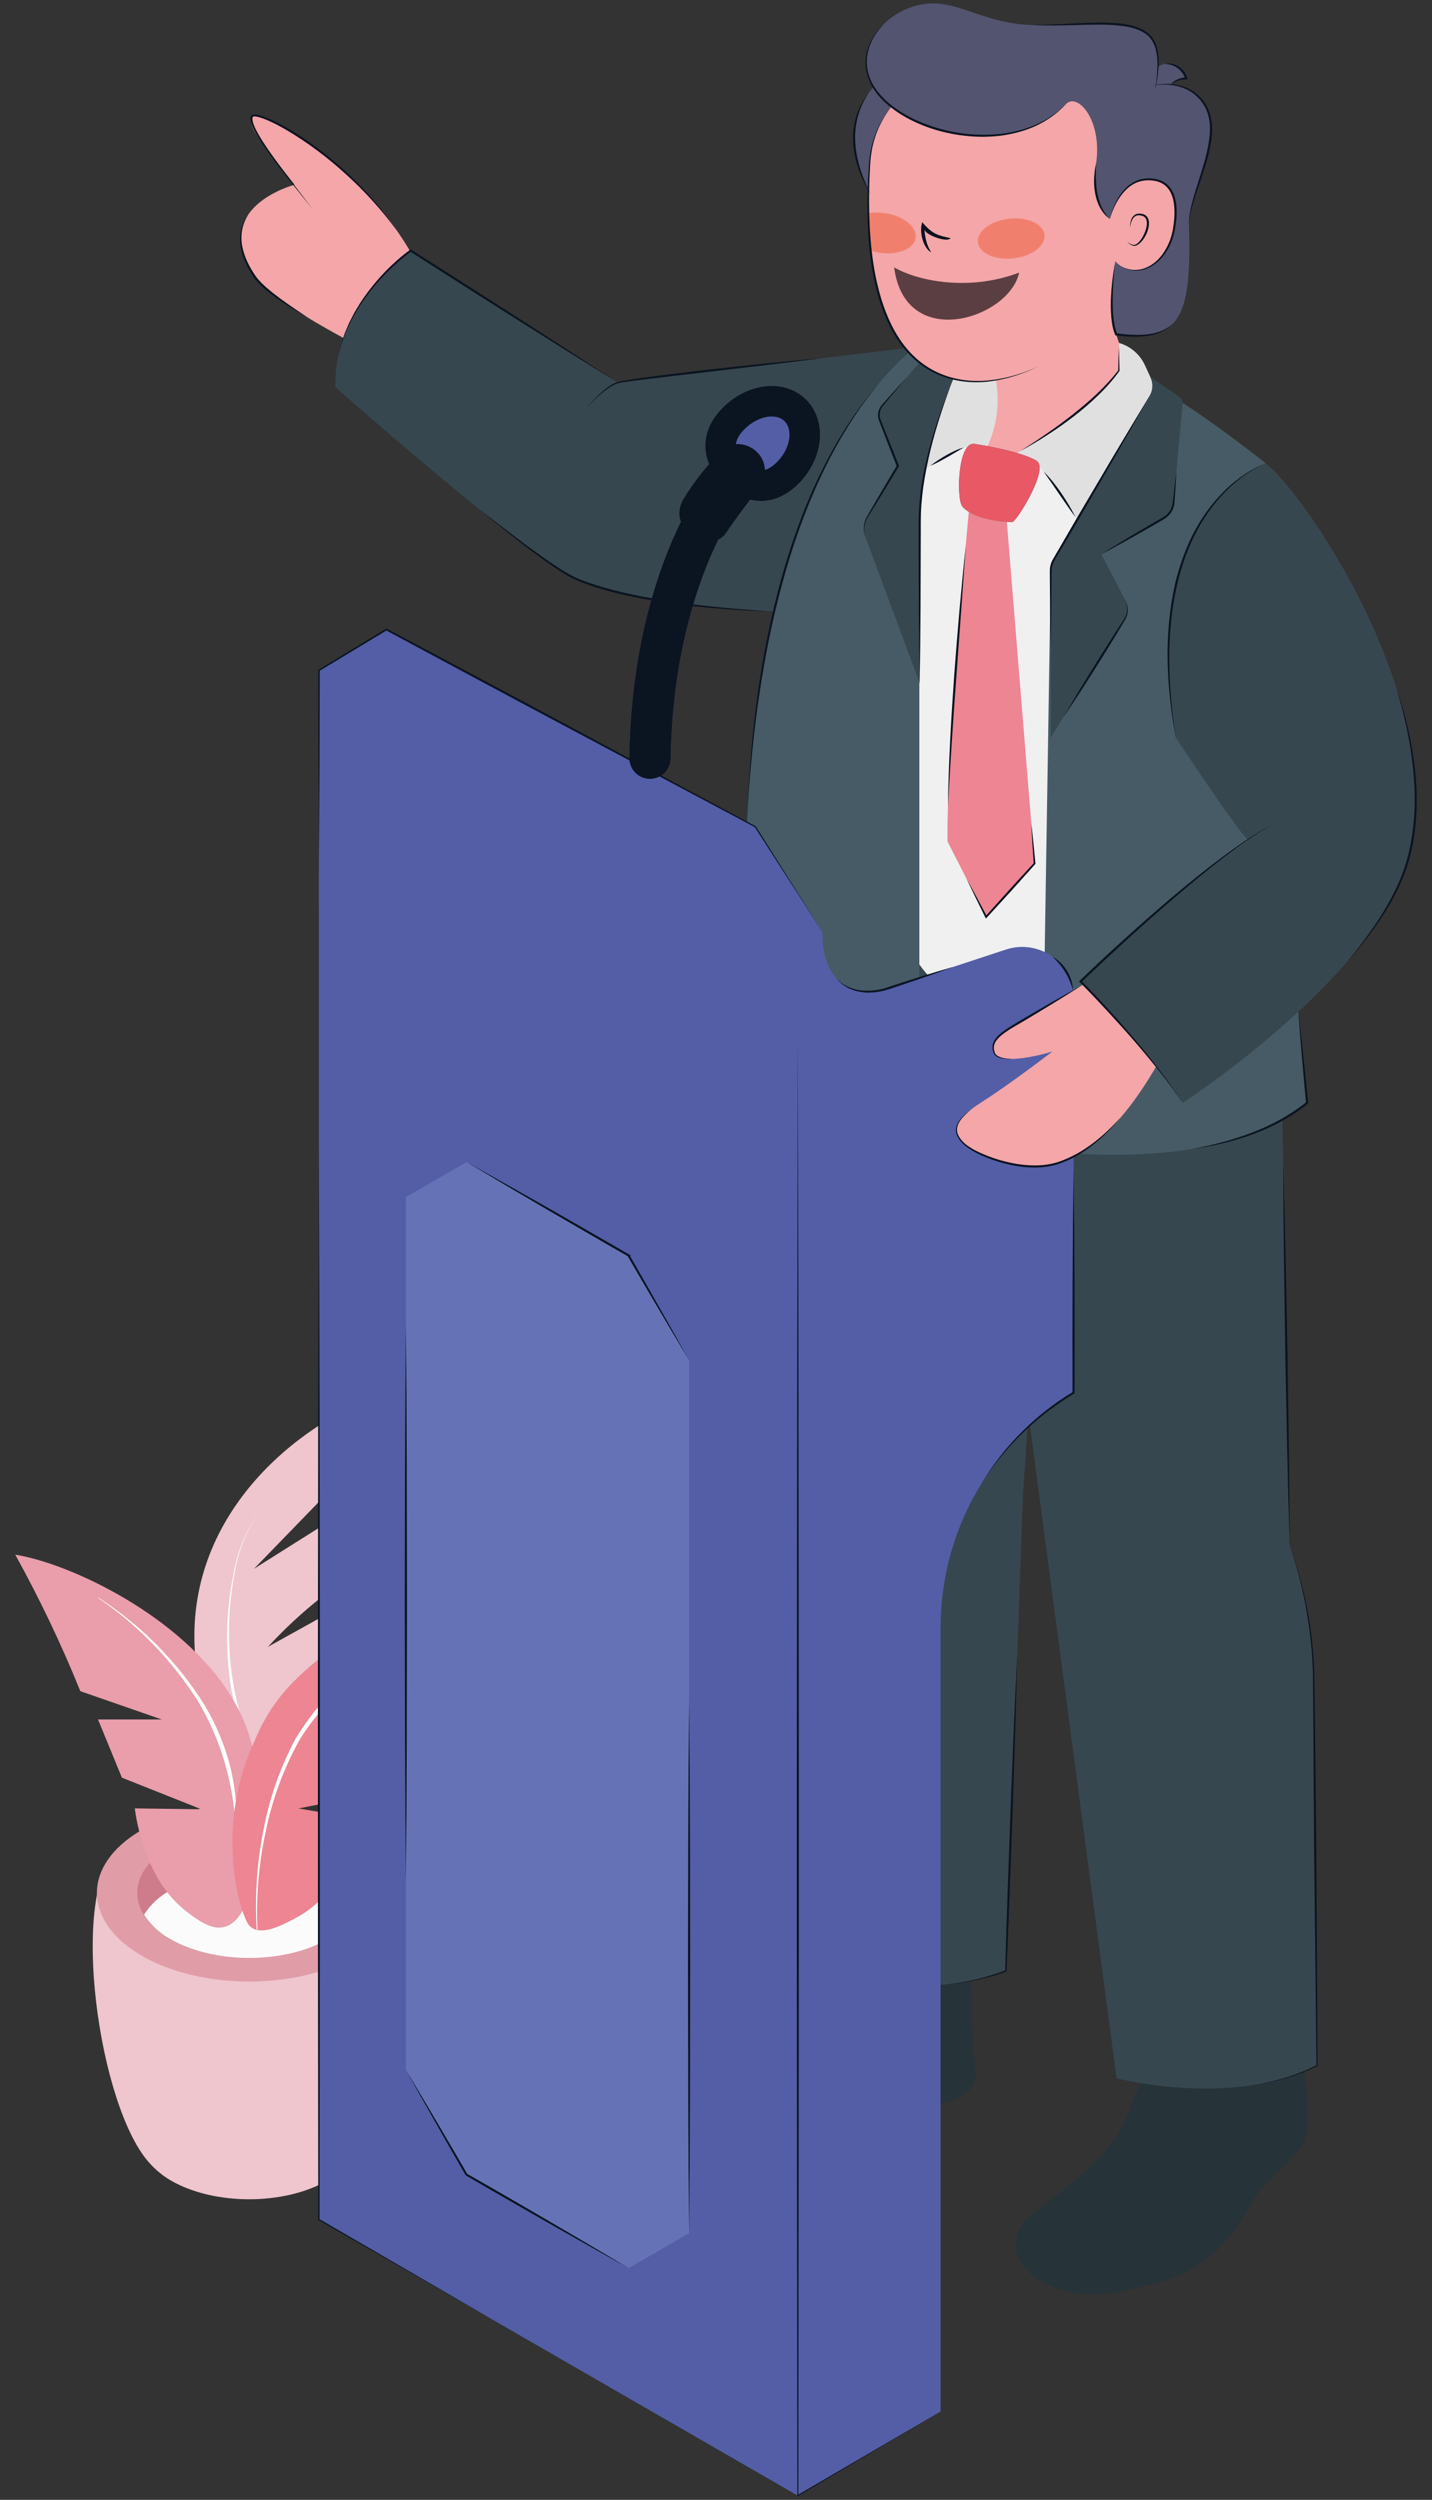 <svg width="47" height="82" viewBox="0 0 47 82" fill="none" xmlns="http://www.w3.org/2000/svg">
<rect x="0" y="0" width="47" height="82" fill="#333333" stroke="none"/>
<path d="M4.957 71.006C3.233 69.231 2.225 62.005 3.902 60.598H12.456C14.136 62.005 13.125 69.228 11.401 71.004L11.354 71.053L11.294 71.114C11.244 71.163 11.192 71.209 11.138 71.253L11.097 71.285C11.056 71.318 11.015 71.351 10.969 71.383C10.898 71.437 10.823 71.485 10.745 71.527C9.326 72.346 7.028 72.346 5.61 71.527C5.536 71.484 5.459 71.435 5.386 71.383C5.312 71.332 5.304 71.321 5.266 71.29L5.214 71.249C5.162 71.206 5.11 71.162 5.064 71.115C5.017 71.069 5.02 71.069 4.995 71.047L4.957 71.006Z" fill="#EFC5CE"/>
<path d="M11.712 60.03C13.664 61.165 13.664 63.012 11.712 64.147C9.761 65.281 6.597 65.284 4.645 64.147C2.694 63.009 2.692 61.168 4.645 60.03C6.6 58.894 9.761 58.894 11.712 60.03Z" fill="#E09DA7"/>
<path d="M10.772 60.576C12.206 61.411 12.206 62.758 10.772 63.602C9.337 64.444 7.017 64.436 5.58 63.602C4.142 62.767 4.148 61.42 5.58 60.576C7.011 59.733 9.34 59.742 10.772 60.576Z" fill="#CE7C8C"/>
<path d="M5.584 62.011C7.019 61.176 9.342 61.176 10.776 62.011C11.125 62.2 11.421 62.474 11.637 62.807C11.421 63.138 11.125 63.411 10.776 63.601C9.345 64.435 7.022 64.435 5.584 63.601C5.237 63.411 4.942 63.139 4.726 62.807C4.94 62.474 5.235 62.2 5.584 62.011Z" fill="#FBFBFB"/>
<path d="M10.636 49.09L8.336 51.46L10.669 49.99C10.771 50.793 10.729 51.607 10.546 52.395C9.921 52.89 9.335 53.433 8.795 54.019L10.599 53.018C10.79 54.08 10.799 55.168 10.626 56.234C10.555 56.752 10.117 57.783 9.856 58.544C9.736 58.895 9.592 59.238 9.427 59.57C9.418 59.591 9.407 59.613 9.396 59.633C8.929 59.442 8.442 59.259 7.943 59.087C7.552 58.485 6.945 56.949 6.628 55.669C5.426 50.76 8.814 47.418 11.725 46.062C11.184 46.999 10.816 48.024 10.636 49.09Z" fill="#EFC5CE"/>
<path d="M8.515 49.58C8.09 50.193 7.81 50.894 7.695 51.632C7.556 52.362 7.499 53.104 7.523 53.847C7.557 55.332 7.943 56.789 8.649 58.096C8.667 58.132 8.654 58.175 8.618 58.194C8.601 58.204 8.582 58.206 8.563 58.201C8.544 58.196 8.529 58.184 8.52 58.167C7.827 56.833 7.462 55.356 7.454 53.855C7.442 53.109 7.513 52.365 7.664 51.635C7.787 50.894 8.079 50.191 8.515 49.58Z" fill="white"/>
<path d="M0.5 50.996C1.302 52.445 2.016 53.94 2.637 55.475L5.31 56.403H3.217L4.001 58.312L6.611 59.349L4.425 59.319C4.425 59.319 4.646 61.482 6.007 62.608C6.758 63.23 7.12 63.303 7.448 63.181C7.849 63.027 8.125 62.466 8.429 61.612C8.732 60.759 8.741 58.92 8.213 57.043C8.068 56.541 7.852 56.061 7.571 55.62C5.968 53.037 2.364 51.299 0.5 50.996Z" fill="#EA9DAA"/>
<path d="M3.22 52.4C4.558 53.26 5.702 54.389 6.578 55.715C7.013 56.387 7.338 57.124 7.543 57.897C7.738 58.668 7.806 59.465 7.742 60.259C7.731 59.474 7.619 58.693 7.409 57.938C7.202 57.183 6.892 56.459 6.488 55.788C5.641 54.456 4.531 53.311 3.226 52.422L3.22 52.4Z" fill="white"/>
<path d="M17.592 51.926C17.318 51.923 17.044 51.936 16.772 51.965C15.688 52.091 14.623 52.35 13.602 52.736C13.222 52.876 12.842 53.037 12.468 53.214C12.283 53.304 12.097 53.397 11.922 53.487C11.016 53.96 10.195 54.581 9.493 55.323C9.167 55.678 8.886 56.072 8.657 56.496C8.627 56.55 8.596 56.603 8.569 56.659C8.501 56.804 8.435 56.946 8.375 57.088C7.81 58.305 7.564 59.645 7.662 60.983C7.695 61.927 8.018 63.004 8.209 63.181C8.234 63.205 8.261 63.226 8.29 63.244C8.564 63.415 8.99 63.315 9.791 62.867C11.398 61.969 12.026 59.7 12.026 59.7L9.796 59.321L12.63 58.765L13.794 56.951L11.651 56.564L14.564 56.116C15.488 54.667 16.497 53.275 17.587 51.946L17.592 51.926Z" fill="#ED8592"/>
<path d="M16.761 51.964C15.677 52.09 14.612 52.349 13.591 52.736C13.211 52.875 12.832 53.036 12.457 53.213C12.271 53.303 12.086 53.396 11.911 53.486C11.005 53.959 10.184 54.58 9.482 55.322C9.156 55.678 8.875 56.071 8.646 56.495C8.616 56.55 8.585 56.602 8.558 56.658C8.49 56.803 8.424 56.945 8.364 57.087C7.799 58.304 7.553 59.644 7.651 60.982C7.684 61.926 8.007 63.003 8.198 63.18C8.223 63.204 8.25 63.225 8.279 63.243C8.334 63.275 8.394 63.297 8.457 63.308C8.257 61.843 8.979 58.126 10.072 56.606C11.209 55.019 13.899 52.716 17.607 51.922C17.323 51.919 17.041 51.933 16.761 51.964Z" fill="#ED8592"/>
<path d="M8.428 63.318C8.357 62.234 8.428 61.145 8.638 60.08C8.833 59.007 9.196 57.972 9.712 57.011C10.289 56.078 11.029 55.256 11.898 54.584C12.75 53.905 13.689 53.344 14.69 52.914C13.737 53.421 12.837 54.022 12.004 54.709C11.587 55.046 11.192 55.411 10.824 55.8C10.449 56.184 10.118 56.607 9.837 57.063C9.314 58 8.939 59.012 8.725 60.063C8.495 61.119 8.403 62.2 8.451 63.279L8.428 63.318Z" fill="white"/>
<path d="M13.734 8.744C12.023 5.353 8.399 3.494 8.27 3.825C8.14 4.156 8.435 4.493 9.669 6.06C9.669 6.06 6.821 6.799 8.352 9.067C8.93 9.924 11.944 11.44 11.944 11.44L13.734 8.744Z" fill="#F4A6A8"/>
<path d="M13.48 8.227C13.48 8.227 10.935 9.963 11.008 12.699C11.008 12.699 17.384 18.337 18.914 18.995C21.726 20.204 27.826 20.118 27.826 20.118C27.826 20.118 31.479 12.891 31.098 11.257L20.278 12.552L13.48 8.227Z" fill="#37474F"/>
<path d="M30.502 64.473H31.459C31.459 64.473 31.935 64.746 31.898 65.568C31.862 66.39 32 67.576 32.017 68.093C32.035 68.61 31.328 69.086 30.26 68.994C29.194 68.902 28.218 68.814 27.477 69.213C26.735 69.612 24.921 70.679 23.257 69.583C21.593 68.487 22.317 67.694 22.521 67.705C22.725 67.716 25.61 66.941 26.449 66.314C27.288 65.687 28.629 64.537 28.629 64.537L30.502 64.473Z" fill="#263339"/>
<path d="M39.789 66.901C39.789 66.901 42.647 66.72 42.752 67.489C42.858 68.258 43.066 69.988 42.717 70.422C42.367 70.856 41.4 71.71 41.143 72.149C40.886 72.587 39.999 74.609 37.478 74.997C34.566 75.936 32.347 74.101 33.791 72.707C34.536 72.084 36.496 70.76 36.936 69.531C37.226 68.746 37.587 67.989 38.016 67.269L39.789 66.901Z" fill="#263339"/>
<path d="M27.47 30.848L27.145 48.764L27.815 64.65C27.815 64.65 30.233 65.704 33.014 64.65L33.576 49.013L34.753 31.989L27.47 30.848Z" fill="#37474F"/>
<path d="M34.129 40.921L34.495 35.613L30.464 35.532C30.297 35.317 30.721 38.333 34.129 40.921Z" fill="#263339"/>
<path d="M28.862 32.941C28.862 32.941 28.826 37.108 32.75 38.826L36.647 68.171C36.647 68.171 40.442 69.16 43.228 67.755L43.122 55.191C43.11 53.654 42.841 52.13 42.325 50.681L42.025 32.942H28.862V32.941Z" fill="#37474F"/>
<path d="M29.851 31.038C29.851 31.038 30.948 34.382 36.606 33.206V14.447H29.851V31.038Z" fill="#F0F0F0"/>
<path d="M29.659 2.092C29.659 2.092 26.898 3.313 28.566 6.352L29.659 2.092Z" fill="#535470"/>
<path d="M31.717 14.367L32.026 15.967L32.773 16.226L34.598 14.86L31.717 14.367Z" fill="#465B65"/>
<path d="M36.726 8.533C35.99 10.999 37.314 12.189 37.314 12.189C37.314 12.189 33.927 15.547 32.1 15.547C32.1 15.547 33.481 12.242 31.941 10.552C31.079 9.605 34.328 8.867 36.726 8.533Z" fill="#F4A6A8"/>
<path d="M32.041 15.298C32.948 13.96 32.742 12.826 32.688 12.461C32.645 12.168 31.945 10.724 31.635 10.95C31.326 11.176 29.66 15.824 29.66 15.824C29.66 15.824 31.335 14.761 31.635 14.686C31.936 14.612 31.798 15.384 31.798 15.384L32.041 15.298Z" fill="#E0E0E0"/>
<path d="M31.931 10.991C31.931 10.991 30.174 14.342 30.174 17.098V35.585C30.174 35.585 25.765 33.257 24.593 31.642C24.593 31.642 23.172 16.159 30.783 10.789L31.931 10.991Z" fill="#465B65"/>
<path d="M31.095 10.836L28.965 13.295C28.845 13.432 28.812 13.626 28.88 13.795L29.468 15.287L28.465 16.959C28.348 17.158 28.325 17.399 28.404 17.617L30.184 22.405V17.099C30.184 14.342 31.941 10.992 31.941 10.992L31.095 10.836Z" fill="#37474F"/>
<path d="M32.988 1.795C31.793 1.795 28.725 2.623 28.543 5.361C28.234 10.004 29.503 12.314 31.799 12.509C33.392 12.643 36.303 11.469 36.725 8.534C36.997 6.637 37.324 1.795 32.988 1.795Z" fill="#F4A6A8"/>
<path d="M29.347 8.771C30.113 9.214 31.799 9.571 33.45 8.941C33.132 10.451 29.709 11.557 29.347 8.771Z" fill="#5B3E41"/>
<path d="M33.262 8.475C33.865 8.408 34.321 8.062 34.281 7.703C34.241 7.344 33.72 7.108 33.117 7.175C32.514 7.242 32.058 7.588 32.098 7.947C32.138 8.306 32.66 8.543 33.262 8.475Z" fill="#F0806D"/>
<path d="M28.578 8.219C28.668 8.249 28.763 8.271 28.863 8.288C29.463 8.381 29.994 8.168 30.05 7.81C30.106 7.453 29.665 7.088 29.065 6.995C28.863 6.963 28.67 6.967 28.499 6.998L28.578 8.219Z" fill="#F0806D"/>
<path d="M31.198 7.812C30.792 7.72 30.614 7.695 30.269 7.289C30.158 7.615 30.306 8.143 30.564 8.279C30.447 8.088 30.368 7.886 30.343 7.536C30.411 7.731 31.106 7.965 31.198 7.812Z" fill="#0B1320"/>
<path d="M36.431 7.181C36.431 7.181 35.772 6.763 35.977 5.351C36.181 3.94 35.364 3.016 34.984 3.418C33.387 5.111 30.12 4.525 28.89 3.155C27.661 1.785 29.113 0.111 30.63 0.111C31.555 0.111 32.441 0.779 33.838 0.819C36.233 0.887 38.446 0.111 37.944 2.685C41.182 2.989 38.984 5.929 39.023 7.374C39.102 10.299 38.816 11.25 36.637 10.971C36.285 10.176 36.678 8.109 36.678 8.109L36.431 7.181Z" fill="#535470"/>
<path d="M36.43 7.182C36.43 7.182 36.72 5.883 37.695 5.883C38.669 5.883 38.65 6.884 38.527 7.552C38.404 8.221 37.917 8.867 37.269 8.867C36.89 8.866 36.554 8.628 36.43 8.271V7.182H36.43Z" fill="#F4A6A8"/>
<path d="M37.972 3.519C37.972 3.519 38.179 2.591 38.932 2.567C38.8 2.115 38.238 1.94 37.949 2.242C37.775 2.443 37.785 2.882 37.828 3.144L37.972 3.519Z" fill="#535470"/>
<path d="M32.643 15.264C32.643 15.264 35.471 13.857 36.725 12.157V11.256H36.749C37.116 11.368 37.417 11.631 37.577 11.979L38.157 13.239L35.603 17.475C35.603 17.475 34.229 15.065 33.743 15.093C33.357 15.148 32.986 15.273 32.645 15.461L32.643 15.264Z" fill="#E0E0E0"/>
<path d="M37.904 12.697L34.584 18.367C34.521 18.475 34.488 18.599 34.488 18.724L34.185 37.726C34.185 37.726 39.942 38.602 42.899 36.176L41.106 17.588L41.545 15.198C41.544 15.198 39.085 13.24 37.904 12.697Z" fill="#465B65"/>
<path d="M38.7 13.013L37.748 12.355L37.76 12.378C37.851 12.574 37.839 12.803 37.729 12.989L34.582 18.367C34.519 18.476 34.486 18.599 34.486 18.724V24.19L36.901 20.331C37.027 20.132 37.036 19.881 36.927 19.674L36.146 18.179L38.192 16.998C38.377 16.891 38.498 16.701 38.517 16.489L38.814 13.246C38.82 13.152 38.776 13.064 38.7 13.013Z" fill="#37474F"/>
<path d="M31.843 16.295C31.843 16.295 31.069 24.404 31.097 27.601L32.365 30.08L33.955 28.326L33.013 16.711L31.843 16.295Z" fill="#ED8592"/>
<path d="M31.992 14.561C31.992 14.561 33.455 14.78 34.012 15.107C34.468 15.365 33.348 17.124 33.227 17.124C32.895 17.124 31.939 17.021 31.588 16.619C31.384 16.387 31.426 14.458 31.992 14.561Z" fill="#465B65"/>
<path d="M24.093 15.526C23.593 15.044 23.435 14.39 24.06 13.746C24.686 13.102 25.597 12.971 26.093 13.453C26.589 13.935 26.5 14.846 25.874 15.491C25.248 16.135 24.596 16.008 24.093 15.526Z" fill="#535EA7"/>
<path d="M24.073 15.106C24.202 14.981 24.731 15.133 24.578 15.617C24.578 15.617 23.809 16.61 23.405 17.215C23.313 17.353 22.602 17.092 22.85 16.649C23.189 16.085 23.6 15.566 24.073 15.106Z" fill="#535EA7"/>
<path d="M21.328 25.044C21.283 25.043 21.239 25.025 21.207 24.992C21.175 24.959 21.158 24.914 21.159 24.869C21.24 19.49 23.19 16.626 23.273 16.508C23.327 16.43 23.435 16.41 23.513 16.464C23.591 16.517 23.611 16.625 23.557 16.703C23.537 16.732 21.581 19.609 21.504 24.875C21.504 24.921 21.485 24.965 21.452 24.997C21.419 25.028 21.374 25.046 21.328 25.044Z" fill="#4285C5"/>
<g opacity="0.5">
<path opacity="0.5" d="M21.33 25.046C21.285 25.045 21.241 25.027 21.209 24.994C21.177 24.96 21.16 24.916 21.161 24.871C21.242 19.492 23.192 16.628 23.275 16.51C23.329 16.432 23.436 16.412 23.515 16.466C23.593 16.52 23.613 16.627 23.559 16.705C23.539 16.734 21.583 19.611 21.506 24.877C21.506 24.923 21.487 24.967 21.454 24.999C21.421 25.03 21.376 25.047 21.33 25.046Z" fill="#010101"/>
</g>
<path d="M12.68 20.648L10.467 21.988V29.711L26.223 38.826L26.988 30.569L24.786 27.117L12.68 20.648Z" fill="#535EA7"/>
<path d="M26.223 38.827L35.239 33.602V32.747C35.239 32.206 34.979 31.698 34.54 31.381C34.102 31.064 33.538 30.977 33.023 31.145L29.133 32.425C29.133 32.425 26.989 33.099 26.989 30.57L26.224 30.805V38.827H26.223Z" fill="#535EA7"/>
<path d="M10.467 28.566V72.805L26.185 81.863V37.88L10.467 28.566Z" fill="#535EA7"/>
<path d="M22.617 44.622L20.632 41.19L20.639 41.186L15.301 38.111L15.308 38.122L13.322 39.266V67.899L15.308 71.331L20.632 74.399L22.617 73.255V44.622Z" fill="#535EA7"/>
<path d="M20.632 74.399L22.617 73.255V44.622L20.632 41.19L20.639 41.186L15.301 38.111L15.308 38.122L13.322 39.266V67.899L15.308 71.331L20.632 74.399Z" fill="#6573B6"/>
<path d="M35.238 33.158V45.681C32.53 47.304 30.872 50.226 30.871 53.38V79.103L26.185 81.858V37.882L35.238 33.158Z" fill="#535EA7"/>
<path d="M35.718 32.199C35.718 32.199 34.052 33.194 33.421 33.558C32.791 33.921 32.499 34.156 32.627 34.522C32.754 34.887 33.786 34.721 34.541 34.491C34.541 34.491 33.21 35.521 32.225 36.148C31.239 36.775 31.255 37.136 31.639 37.513C32.023 37.89 33.614 38.523 34.725 38.153C35.836 37.783 36.947 36.781 38.098 34.719C38.098 34.719 37.859 32.254 35.718 32.199Z" fill="#F4A6A8"/>
<path d="M41.54 15.199C41.54 15.199 37.313 16.62 38.587 24.191C38.587 24.191 40.609 27.247 40.966 27.559C37.859 29.738 35.467 32.193 35.467 32.193C35.467 32.193 37.636 34.36 38.816 36.179C38.816 36.179 45.15 32.064 46.218 28.188C47.595 23.188 42.853 16.192 41.54 15.199Z" fill="#37474F"/>
<path d="M13.01 7.546C12.524 6.883 11.969 6.272 11.361 5.722C10.755 5.169 10.096 4.672 9.389 4.257C9.212 4.154 9.032 4.058 8.845 3.974C8.752 3.932 8.658 3.893 8.561 3.862C8.513 3.847 8.465 3.833 8.417 3.825C8.392 3.822 8.369 3.819 8.346 3.819C8.324 3.819 8.302 3.826 8.298 3.833C8.297 3.833 8.293 3.844 8.29 3.855C8.288 3.865 8.286 3.876 8.285 3.887C8.284 3.91 8.286 3.934 8.29 3.957C8.298 4.005 8.313 4.052 8.331 4.099C8.367 4.193 8.413 4.284 8.462 4.373C8.562 4.551 8.675 4.722 8.79 4.892C9.259 5.566 9.768 6.212 10.266 6.867C9.75 6.227 9.228 5.591 8.75 4.92C8.631 4.751 8.515 4.58 8.412 4.401C8.361 4.311 8.312 4.219 8.274 4.121C8.255 4.073 8.238 4.022 8.228 3.968C8.224 3.941 8.221 3.914 8.222 3.884C8.223 3.87 8.224 3.855 8.228 3.841C8.232 3.827 8.234 3.811 8.249 3.792C8.28 3.76 8.314 3.758 8.342 3.756C8.372 3.755 8.399 3.758 8.426 3.762C8.479 3.771 8.529 3.785 8.58 3.8C8.68 3.832 8.776 3.871 8.871 3.913C9.06 3.998 9.243 4.094 9.423 4.196C9.782 4.402 10.123 4.634 10.453 4.883C10.782 5.132 11.099 5.396 11.401 5.678C12.004 6.24 12.551 6.864 13.01 7.546Z" fill="#0B1421"/>
<path d="M8.15 7.035C8.054 7.192 7.98 7.362 7.948 7.541C7.915 7.719 7.917 7.902 7.951 8.079C8.018 8.435 8.189 8.765 8.395 9.063C8.498 9.208 8.632 9.335 8.769 9.454C8.907 9.574 9.053 9.684 9.199 9.794C9.346 9.904 9.497 10.009 9.649 10.112C9.8 10.217 9.954 10.317 10.106 10.42C9.784 10.242 9.47 10.05 9.166 9.84C9.014 9.736 8.868 9.624 8.725 9.505C8.585 9.385 8.447 9.259 8.335 9.105C8.129 8.798 7.954 8.46 7.896 8.088C7.868 7.904 7.871 7.714 7.912 7.533C7.957 7.352 8.04 7.182 8.15 7.035Z" fill="#0B1421"/>
<path d="M20.275 12.548L18.564 11.485L16.86 10.413L15.158 9.335L13.461 8.25L13.497 8.249C13.208 8.457 12.938 8.698 12.684 8.951C12.431 9.206 12.198 9.481 11.988 9.773C11.776 10.062 11.595 10.374 11.441 10.699L11.331 10.945L11.239 11.199L11.194 11.326L11.16 11.456L11.092 11.717L11.155 11.455L11.185 11.323L11.227 11.194L11.313 10.937L11.418 10.688C11.437 10.647 11.452 10.604 11.473 10.564L11.535 10.443C11.578 10.364 11.614 10.28 11.662 10.203L11.802 9.971C11.849 9.893 11.903 9.82 11.953 9.745C12.161 9.45 12.392 9.169 12.643 8.909C12.895 8.65 13.166 8.409 13.46 8.194L13.477 8.182L13.497 8.193L15.198 9.272L16.895 10.358L18.589 11.448L20.275 12.548Z" fill="#0B1421"/>
<path d="M26.988 11.748C26.32 11.835 25.651 11.914 24.983 11.995L22.977 12.23C22.308 12.305 21.639 12.384 20.972 12.468C20.805 12.488 20.638 12.51 20.472 12.536C20.388 12.55 20.306 12.56 20.23 12.59C20.153 12.619 20.08 12.66 20.01 12.705C19.73 12.886 19.489 13.126 19.263 13.374C19.369 13.243 19.482 13.119 19.603 13.001C19.723 12.883 19.849 12.77 19.99 12.674C20.06 12.626 20.135 12.583 20.215 12.551C20.296 12.517 20.382 12.505 20.464 12.49C20.631 12.46 20.798 12.435 20.964 12.411C21.631 12.316 22.3 12.237 22.969 12.156C23.638 12.082 24.307 12.006 24.977 11.938C25.646 11.87 26.316 11.804 26.988 11.748Z" fill="#0B1421"/>
<path d="M15.685 16.666C16.034 16.937 16.38 17.209 16.732 17.475C17.082 17.742 17.435 18.006 17.795 18.26C17.975 18.386 18.156 18.511 18.341 18.63C18.526 18.748 18.714 18.863 18.911 18.953C19.313 19.126 19.736 19.253 20.161 19.362C21.013 19.583 21.886 19.716 22.76 19.826C23.197 19.88 23.636 19.926 24.075 19.963C24.514 20.002 24.954 20.033 25.394 20.063C24.512 20.035 23.631 19.978 22.753 19.882C22.314 19.837 21.877 19.773 21.441 19.701C21.005 19.63 20.572 19.542 20.143 19.434C19.715 19.323 19.291 19.192 18.884 19.015C18.679 18.921 18.491 18.804 18.306 18.684C18.12 18.564 17.94 18.435 17.761 18.306C17.049 17.785 16.362 17.232 15.685 16.666Z" fill="#0B1421"/>
<path d="M31.028 65.094C31.706 65.033 32.373 64.873 33.005 64.63L32.991 64.649C33.016 63.784 33.041 62.918 33.072 62.053L33.164 59.458L33.267 56.862C33.302 55.997 33.344 55.132 33.386 54.268C33.365 55.133 33.345 55.999 33.318 56.864L33.234 59.46L33.14 62.055C33.108 62.92 33.071 63.785 33.035 64.65L33.034 64.665L33.02 64.67C32.381 64.908 31.706 65.046 31.028 65.094Z" fill="#0B1421"/>
<path d="M42.328 50.679L42.283 49.109L42.246 47.538L42.184 44.397L42.139 41.255L42.123 39.684L42.114 38.113L42.159 39.684L42.196 41.254L42.258 44.395L42.303 47.537L42.319 49.108L42.328 50.679Z" fill="#0B1421"/>
<path d="M40.965 68.421C41.746 68.31 42.517 68.099 43.218 67.74L43.209 67.755L43.161 63.464C43.148 62.033 43.125 60.603 43.12 59.172C43.109 57.742 43.106 56.31 43.091 54.881C43.072 54.168 42.993 53.455 42.866 52.753C42.739 52.05 42.557 51.356 42.324 50.68C42.568 51.352 42.76 52.044 42.898 52.747C43.036 53.449 43.113 54.164 43.137 54.88C43.16 56.311 43.171 57.741 43.188 59.172C43.207 60.602 43.209 62.032 43.219 63.463L43.243 67.754V67.766L43.234 67.77C42.523 68.122 41.747 68.321 40.965 68.421Z" fill="#0B1421"/>
<path d="M28.496 3.068C28.422 3.193 28.346 3.316 28.291 3.45C28.259 3.514 28.237 3.583 28.21 3.65C28.188 3.718 28.166 3.787 28.148 3.856C28.078 4.133 28.052 4.422 28.075 4.706C28.091 4.993 28.154 5.274 28.238 5.549L28.308 5.754C28.331 5.822 28.362 5.887 28.389 5.954C28.437 6.091 28.507 6.218 28.564 6.352C28.415 6.103 28.283 5.842 28.184 5.567C28.088 5.292 28.023 5.004 28.001 4.712C27.984 4.419 28.01 4.122 28.094 3.84C28.177 3.559 28.319 3.297 28.496 3.068Z" fill="#0B1421"/>
<path d="M30.533 15.282C30.697 15.15 30.873 15.037 31.055 14.933C31.146 14.882 31.238 14.832 31.334 14.789C31.43 14.746 31.528 14.703 31.633 14.685C31.585 14.708 31.54 14.733 31.495 14.76L31.361 14.839C31.271 14.893 31.181 14.945 31.091 14.997C30.909 15.098 30.727 15.199 30.533 15.282Z" fill="#0B1421"/>
<path d="M24.542 26.477C24.567 25.858 24.605 25.24 24.658 24.622C24.712 24.005 24.782 23.389 24.866 22.774C25.038 21.546 25.279 20.327 25.601 19.129C25.93 17.933 26.34 16.756 26.876 15.636C27.145 15.077 27.443 14.531 27.777 14.008C28.113 13.486 28.484 12.986 28.892 12.52C28.493 12.994 28.132 13.5 27.808 14.027C27.481 14.553 27.189 15.1 26.928 15.66C26.404 16.782 25.994 17.954 25.672 19.148C25.345 20.342 25.105 21.558 24.922 22.783C24.831 23.395 24.755 24.009 24.693 24.626C24.63 25.241 24.58 25.858 24.542 26.477Z" fill="#0B1421"/>
<path d="M29.729 12.412C29.555 12.626 29.378 12.837 29.202 13.049L29.069 13.208C29.026 13.261 28.976 13.312 28.942 13.366C28.873 13.477 28.855 13.617 28.893 13.74C28.99 13.992 29.096 14.25 29.197 14.505C29.3 14.76 29.402 15.016 29.501 15.273L29.508 15.289L29.499 15.304C29.27 15.679 29.046 16.055 28.814 16.428L28.468 16.987C28.359 17.172 28.335 17.407 28.404 17.615C28.321 17.412 28.335 17.169 28.439 16.971C28.547 16.779 28.659 16.592 28.769 16.401C28.988 16.021 29.215 15.646 29.438 15.268L29.436 15.299C29.333 15.043 29.233 14.787 29.134 14.531C29.035 14.272 28.933 14.021 28.836 13.757C28.796 13.616 28.82 13.46 28.901 13.339C28.942 13.278 28.991 13.231 29.037 13.179L29.174 13.024C29.358 12.819 29.542 12.614 29.729 12.412Z" fill="#0B1421"/>
<path d="M30.185 22.405C30.17 21.584 30.163 20.763 30.157 19.943L30.148 17.48C30.148 17.275 30.148 17.07 30.155 16.864C30.158 16.761 30.167 16.658 30.173 16.555C30.181 16.452 30.193 16.349 30.202 16.247C30.249 15.838 30.323 15.432 30.42 15.032C30.611 14.232 30.875 13.451 31.186 12.691C31.045 13.077 30.91 13.465 30.791 13.857C30.67 14.249 30.563 14.644 30.474 15.045C30.387 15.445 30.312 15.848 30.269 16.254C30.26 16.356 30.249 16.457 30.241 16.56C30.235 16.662 30.227 16.764 30.225 16.866C30.219 17.07 30.221 17.275 30.221 17.48L30.213 19.943C30.208 20.763 30.201 21.584 30.185 22.405Z" fill="#0B1421"/>
<path d="M29.235 3.529C29.07 3.746 28.93 3.983 28.822 4.233C28.716 4.484 28.641 4.746 28.6 5.015C28.556 5.283 28.554 5.557 28.539 5.829L28.527 6.237L28.524 6.646C28.528 7.19 28.552 7.735 28.616 8.276C28.677 8.816 28.783 9.351 28.945 9.87C29.112 10.385 29.335 10.889 29.667 11.318C29.831 11.532 30.021 11.727 30.236 11.892C30.45 12.056 30.688 12.19 30.94 12.288C31.446 12.484 32.002 12.539 32.541 12.468C33.082 12.403 33.611 12.241 34.105 12.009C33.616 12.251 33.09 12.426 32.546 12.503C32.003 12.582 31.437 12.534 30.919 12.34C30.4 12.15 29.949 11.794 29.614 11.357C29.274 10.922 29.045 10.412 28.875 9.892C28.714 9.367 28.61 8.827 28.549 8.283C28.488 7.739 28.463 7.192 28.468 6.645L28.476 6.235L28.493 5.826C28.512 5.554 28.516 5.279 28.565 5.008C28.612 4.738 28.694 4.474 28.806 4.225C28.919 3.976 29.064 3.742 29.235 3.529Z" fill="#0B1421"/>
<path d="M36.43 7.18C36.288 7.093 36.183 6.955 36.103 6.81C36.022 6.662 35.973 6.5 35.942 6.336C35.91 6.172 35.905 6.005 35.909 5.84C35.916 5.757 35.922 5.675 35.931 5.592C35.946 5.511 35.958 5.43 35.976 5.35C35.975 5.432 35.969 5.514 35.967 5.595L35.966 5.84C35.975 6.002 35.982 6.164 36.015 6.322C36.044 6.481 36.088 6.637 36.154 6.784C36.188 6.857 36.225 6.929 36.273 6.994C36.316 7.062 36.369 7.125 36.43 7.18Z" fill="#0B1421"/>
<path d="M38.469 10.638C38.359 10.755 38.22 10.845 38.071 10.909C37.921 10.972 37.76 11.007 37.599 11.026C37.276 11.068 36.95 11.041 36.631 11.005L36.611 11.003L36.602 10.984C36.521 10.797 36.491 10.597 36.473 10.399C36.456 10.201 36.454 10.002 36.46 9.805C36.477 9.41 36.524 9.017 36.594 8.629C36.575 8.825 36.558 9.021 36.545 9.218C36.531 9.413 36.522 9.61 36.522 9.806C36.519 10.002 36.522 10.198 36.542 10.392C36.562 10.586 36.596 10.779 36.667 10.955L36.639 10.934C36.956 10.976 37.276 10.999 37.593 10.974C37.752 10.961 37.909 10.931 38.059 10.878C38.209 10.825 38.348 10.744 38.469 10.638Z" fill="#0B1421"/>
<path d="M37.803 2.807C38.05 2.752 38.306 2.735 38.559 2.771C38.622 2.777 38.684 2.797 38.746 2.81C38.808 2.826 38.867 2.851 38.928 2.871C38.986 2.9 39.045 2.925 39.1 2.957C39.153 2.993 39.211 3.023 39.258 3.067C39.46 3.226 39.616 3.446 39.697 3.691C39.716 3.753 39.738 3.813 39.748 3.877L39.767 3.972L39.777 4.068C39.786 4.132 39.784 4.196 39.783 4.26C39.783 4.291 39.784 4.324 39.783 4.355L39.775 4.451C39.726 4.96 39.565 5.444 39.404 5.92C39.323 6.159 39.239 6.397 39.167 6.637C39.095 6.877 39.03 7.122 39.023 7.375C39.014 7.121 39.071 6.871 39.132 6.628C39.197 6.383 39.275 6.143 39.351 5.904C39.499 5.424 39.66 4.942 39.702 4.445C39.725 4.198 39.714 3.947 39.634 3.713C39.559 3.477 39.41 3.271 39.222 3.111C39.178 3.068 39.123 3.038 39.073 3.002C39.02 2.969 38.964 2.943 38.909 2.914C38.851 2.893 38.794 2.867 38.734 2.85C38.674 2.836 38.615 2.815 38.553 2.807C38.307 2.759 38.052 2.769 37.803 2.807Z" fill="#0B1421"/>
<path d="M33.837 0.819C34.324 0.818 34.81 0.791 35.296 0.766C35.54 0.753 35.783 0.744 36.028 0.741C36.272 0.739 36.517 0.743 36.761 0.769C37.005 0.798 37.251 0.847 37.476 0.959C37.587 1.015 37.692 1.087 37.777 1.182C37.862 1.276 37.92 1.391 37.958 1.51C37.997 1.628 38.014 1.751 38.023 1.874C38.033 1.997 38.031 2.119 38.023 2.241C38.003 2.485 37.964 2.725 37.91 2.962C37.948 2.722 37.98 2.481 37.986 2.239C37.99 2.118 37.99 1.997 37.977 1.878C37.964 1.758 37.944 1.639 37.904 1.527C37.864 1.416 37.807 1.311 37.73 1.224C37.653 1.138 37.552 1.071 37.446 1.018C37.232 0.914 36.993 0.868 36.754 0.842C36.274 0.787 35.786 0.811 35.299 0.822C35.056 0.828 34.812 0.834 34.569 0.836C34.324 0.836 34.08 0.834 33.837 0.819Z" fill="#0B1421"/>
<path d="M34.982 3.417C34.715 3.707 34.389 3.945 34.03 4.114C33.672 4.286 33.283 4.387 32.891 4.445C32.498 4.497 32.097 4.501 31.703 4.457C31.308 4.417 30.918 4.331 30.54 4.206C30.165 4.077 29.801 3.909 29.47 3.688C29.305 3.577 29.146 3.456 29.003 3.317C28.86 3.178 28.733 3.022 28.63 2.85C28.531 2.676 28.459 2.487 28.427 2.289C28.395 2.091 28.402 1.888 28.453 1.694C28.552 1.306 28.79 0.968 29.088 0.711C28.801 0.98 28.573 1.32 28.488 1.702C28.443 1.892 28.439 2.09 28.473 2.281C28.507 2.472 28.581 2.654 28.679 2.821C28.733 2.901 28.785 2.983 28.85 3.056C28.91 3.133 28.979 3.202 29.047 3.27C29.188 3.406 29.345 3.523 29.508 3.632C29.834 3.847 30.194 4.011 30.565 4.136C31.307 4.387 32.105 4.478 32.885 4.387C33.273 4.337 33.659 4.243 34.016 4.08C34.375 3.925 34.703 3.696 34.982 3.417Z" fill="#0B1421"/>
<path d="M36.428 7.18C36.489 6.911 36.595 6.652 36.745 6.419C36.897 6.189 37.113 5.984 37.386 5.899C37.521 5.855 37.666 5.841 37.806 5.855C37.946 5.866 38.089 5.903 38.212 5.98C38.334 6.056 38.432 6.171 38.493 6.3C38.557 6.428 38.589 6.568 38.607 6.707C38.638 6.986 38.61 7.266 38.561 7.538C38.51 7.813 38.407 8.079 38.246 8.308C38.088 8.537 37.867 8.731 37.601 8.825C37.469 8.872 37.326 8.885 37.188 8.872C37.049 8.858 36.915 8.809 36.8 8.733C36.919 8.802 37.054 8.844 37.189 8.853C37.325 8.86 37.463 8.842 37.589 8.791C37.843 8.694 38.051 8.502 38.199 8.276C38.272 8.163 38.336 8.042 38.386 7.917C38.435 7.791 38.471 7.66 38.495 7.527C38.541 7.259 38.566 6.984 38.533 6.716C38.518 6.583 38.487 6.451 38.429 6.331C38.373 6.211 38.285 6.108 38.176 6.037C38.064 5.966 37.933 5.93 37.8 5.919C37.666 5.906 37.531 5.916 37.403 5.954C37.144 6.027 36.931 6.22 36.775 6.441C36.617 6.661 36.505 6.916 36.428 7.18Z" fill="#0B1421"/>
<path d="M37.09 7.469C37.086 7.376 37.098 7.281 37.133 7.191C37.151 7.146 37.179 7.104 37.216 7.07C37.254 7.037 37.303 7.014 37.354 7.009C37.405 7.002 37.455 7.008 37.503 7.02C37.552 7.031 37.602 7.058 37.638 7.098C37.712 7.182 37.718 7.293 37.709 7.388C37.685 7.582 37.602 7.76 37.48 7.907C37.449 7.943 37.414 7.978 37.375 8.006C37.336 8.034 37.291 8.061 37.239 8.065C37.214 8.068 37.186 8.062 37.165 8.052C37.143 8.043 37.121 8.032 37.101 8.02C37.061 7.995 37.025 7.964 36.996 7.927C37.03 7.959 37.069 7.984 37.109 8.004C37.151 8.023 37.195 8.042 37.235 8.032C37.318 8.013 37.384 7.942 37.437 7.872C37.489 7.799 37.534 7.72 37.568 7.637C37.603 7.555 37.628 7.467 37.638 7.38C37.648 7.294 37.638 7.204 37.588 7.143C37.563 7.112 37.529 7.091 37.487 7.08C37.446 7.066 37.402 7.059 37.361 7.062C37.275 7.064 37.205 7.126 37.164 7.205C37.12 7.285 37.1 7.377 37.09 7.469Z" fill="#0B1421"/>
<path d="M38.424 2.759C38.489 2.692 38.567 2.638 38.654 2.6C38.741 2.562 38.835 2.541 38.931 2.536L38.899 2.58C38.855 2.441 38.765 2.319 38.647 2.233C38.529 2.148 38.383 2.096 38.228 2.102C38.378 2.06 38.548 2.093 38.684 2.18C38.821 2.265 38.924 2.405 38.967 2.562L38.979 2.606L38.935 2.606C38.846 2.607 38.758 2.62 38.672 2.646C38.585 2.671 38.503 2.71 38.424 2.759Z" fill="#0B1421"/>
<path d="M35.302 16.97C35.117 16.724 34.947 16.471 34.773 16.22C34.601 15.967 34.429 15.716 34.25 15.467C34.473 15.68 34.66 15.926 34.834 16.178C35.006 16.432 35.166 16.694 35.302 16.97Z" fill="#0B1421"/>
<path d="M33.491 14.796C34.081 14.419 34.66 14.027 35.209 13.596C35.482 13.378 35.75 13.155 36.003 12.915C36.254 12.673 36.495 12.421 36.707 12.144L36.702 12.157C36.707 11.892 36.714 11.626 36.724 11.361C36.733 11.626 36.74 11.892 36.745 12.157V12.163L36.741 12.169C36.536 12.456 36.302 12.72 36.049 12.963C35.797 13.208 35.531 13.437 35.252 13.651C34.974 13.865 34.689 14.069 34.393 14.258C34.1 14.45 33.798 14.629 33.491 14.796Z" fill="#0B1421"/>
<path d="M39.139 37.687C39.81 37.56 40.474 37.392 41.109 37.145C41.427 37.023 41.737 36.881 42.034 36.716C42.331 36.55 42.614 36.362 42.878 36.149L42.866 36.179C42.819 35.678 42.772 35.176 42.73 34.674L42.668 33.922L42.611 33.168L42.699 33.919L42.781 34.67C42.837 35.17 42.885 35.671 42.936 36.172L42.937 36.191L42.923 36.203C42.658 36.423 42.37 36.613 42.068 36.777C41.767 36.942 41.453 37.083 41.131 37.203C40.487 37.438 39.816 37.594 39.139 37.687Z" fill="#0B1421"/>
<path d="M37.73 12.988C37.356 13.657 36.976 14.322 36.594 14.986L35.441 16.974L34.858 17.964L34.712 18.211C34.666 18.294 34.61 18.376 34.573 18.458C34.537 18.542 34.517 18.633 34.517 18.725L34.515 19.012L34.505 20.161L34.486 21.309L34.468 20.161L34.458 19.012L34.456 18.725C34.455 18.626 34.475 18.525 34.514 18.433C34.533 18.387 34.559 18.343 34.583 18.303L34.655 18.178L34.8 17.93L35.377 16.936L36.545 14.957C36.937 14.3 37.33 13.642 37.73 12.988Z" fill="#0B1421"/>
<path d="M36.148 18.179C36.43 17.998 36.717 17.825 37.004 17.652C37.29 17.479 37.581 17.313 37.869 17.142L38.087 17.017C38.161 16.975 38.233 16.939 38.29 16.884C38.409 16.776 38.479 16.623 38.493 16.462L38.549 15.963C38.57 15.797 38.589 15.631 38.612 15.465C38.606 15.632 38.594 15.799 38.584 15.966L38.549 16.466C38.543 16.639 38.464 16.811 38.335 16.931C38.272 16.994 38.192 17.036 38.122 17.077L37.905 17.204C37.613 17.369 37.324 17.537 37.031 17.699C36.739 17.864 36.446 18.025 36.148 18.179Z" fill="#0B1421"/>
<path d="M34.908 23.52C35.092 23.198 35.283 22.879 35.474 22.562C35.666 22.244 35.863 21.93 36.058 21.614C36.257 21.302 36.454 20.987 36.655 20.675L36.807 20.442C36.856 20.363 36.913 20.29 36.946 20.206C37.016 20.039 37.009 19.842 36.93 19.674C37.024 19.834 37.042 20.039 36.98 20.219C36.947 20.31 36.892 20.388 36.846 20.467L36.703 20.706C36.512 21.023 36.315 21.338 36.12 21.653C35.921 21.966 35.724 22.281 35.522 22.592C35.32 22.903 35.118 23.213 34.908 23.52Z" fill="#0B1421"/>
<path d="M31.717 28.81C31.833 29.017 31.945 29.227 32.059 29.436L32.394 30.066L32.344 30.059L33.134 29.179L33.534 28.742C33.667 28.597 33.799 28.451 33.934 28.307L33.927 28.329L33.883 27.663C33.871 27.441 33.857 27.219 33.848 26.996C33.874 27.217 33.897 27.438 33.92 27.66L33.984 28.324L33.986 28.335L33.977 28.345C33.847 28.494 33.714 28.639 33.582 28.786L33.187 29.227L32.388 30.099L32.358 30.132L32.339 30.093L32.024 29.452C31.922 29.239 31.817 29.026 31.717 28.81Z" fill="#0B1421"/>
<path d="M31.702 17.865L31.548 20.018L31.391 22.169C31.336 22.886 31.288 23.604 31.241 24.321L31.174 25.398C31.151 25.757 31.133 26.116 31.113 26.475C31.12 25.755 31.148 25.036 31.184 24.318C31.219 23.6 31.268 22.882 31.317 22.164C31.372 21.447 31.427 20.73 31.491 20.013C31.555 19.297 31.624 18.581 31.702 17.865Z" fill="#0B1421"/>
<path d="M31.992 14.561C31.992 14.561 33.455 14.78 34.012 15.107C34.468 15.365 33.348 17.124 33.227 17.124C32.895 17.124 31.939 17.021 31.588 16.619C31.384 16.387 31.426 14.458 31.992 14.561Z" fill="#E85865"/>
<path d="M24.093 15.526C23.593 15.044 23.435 14.39 24.06 13.746C24.686 13.102 25.597 12.971 26.093 13.453C26.589 13.935 26.5 14.846 25.874 15.491C25.248 16.135 24.596 16.008 24.093 15.526Z" stroke="#0B1421" stroke-miterlimit="10"/>
<path d="M24.073 15.106C24.202 14.981 24.731 15.133 24.578 15.617C24.578 15.617 23.809 16.61 23.405 17.215C23.313 17.353 22.602 17.092 22.85 16.649C23.189 16.085 23.6 15.566 24.073 15.106Z" stroke="#0B1421" stroke-miterlimit="10"/>
<path d="M21.328 25.044C21.283 25.043 21.239 25.025 21.207 24.992C21.175 24.959 21.158 24.914 21.159 24.869C21.24 19.49 23.19 16.626 23.273 16.508C23.327 16.43 23.435 16.41 23.513 16.464C23.591 16.517 23.611 16.625 23.557 16.703C23.537 16.732 21.581 19.609 21.504 24.875C21.504 24.921 21.485 24.965 21.452 24.997C21.419 25.028 21.374 25.046 21.328 25.044Z" stroke="#0B1421" stroke-miterlimit="10"/>
<path d="M21.33 25.046C21.285 25.045 21.241 25.027 21.209 24.994C21.177 24.96 21.16 24.916 21.161 24.871C21.242 19.492 23.192 16.628 23.275 16.51C23.329 16.432 23.436 16.412 23.515 16.466C23.593 16.52 23.613 16.627 23.559 16.705C23.539 16.734 21.583 19.611 21.506 24.877C21.506 24.923 21.487 24.967 21.454 24.999C21.421 25.03 21.376 25.047 21.33 25.046Z" stroke="#0B1421" stroke-miterlimit="10"/>
<path d="M26.991 30.57L24.772 27.129L24.779 27.135L18.72 23.912C17.711 23.374 16.7 22.84 15.692 22.297L12.669 20.675L12.697 20.674L10.482 22.009L10.494 21.988L10.487 25.132L10.47 28.275L10.453 25.132L10.446 21.988V21.975L10.458 21.968L12.669 20.625L12.683 20.617L12.698 20.625L15.727 22.236C16.738 22.772 17.744 23.316 18.753 23.856L24.799 27.102L24.804 27.104L24.807 27.108L26.991 30.57Z" fill="#0B1421"/>
<path d="M31.302 31.711C30.982 31.832 30.659 31.946 30.336 32.058C30.013 32.171 29.688 32.278 29.363 32.387L29.119 32.467C29.035 32.493 28.95 32.513 28.865 32.528C28.694 32.557 28.518 32.57 28.345 32.551C28.172 32.534 28.001 32.489 27.845 32.411C27.691 32.332 27.554 32.221 27.447 32.087C27.682 32.339 28.014 32.476 28.35 32.495C28.518 32.504 28.686 32.493 28.852 32.462C28.935 32.446 29.017 32.425 29.096 32.399L29.339 32.317C29.665 32.214 29.99 32.105 30.317 32.005C30.645 31.904 30.973 31.804 31.302 31.711Z" fill="#0B1421"/>
<path d="M35.216 32.472C35.151 32.26 35.069 32.06 34.955 31.878C34.842 31.694 34.7 31.531 34.54 31.379C34.735 31.484 34.899 31.649 35.017 31.839C35.135 32.03 35.209 32.249 35.216 32.472Z" fill="#0B1421"/>
<path d="M10.467 37.322L10.489 46.193L10.5 55.064L10.498 63.935L10.487 72.805L10.477 72.788L16.18 76.097L10.457 72.822L10.447 72.816V72.805L10.436 63.935L10.434 55.064L10.444 46.193L10.467 37.322Z" fill="#0B1421"/>
<path d="M13.322 43.441L13.341 45.722L13.351 48.003L13.359 52.565L13.351 57.128L13.341 59.409L13.322 61.69L13.305 59.409L13.294 57.128L13.285 52.565L13.294 48.003L13.305 45.722L13.322 43.441Z" fill="#0B1421"/>
<path d="M22.617 44.623C22.277 44.056 21.939 43.488 21.604 42.919C21.268 42.35 20.935 41.78 20.603 41.208L20.587 41.181L20.613 41.163L20.62 41.158L20.622 41.216C20.177 40.961 19.73 40.708 19.287 40.448L17.955 39.676L16.627 38.898L15.303 38.111L16.647 38.863L17.988 39.621L19.324 40.387C19.77 40.641 20.213 40.9 20.658 41.157L20.705 41.184L20.659 41.214L20.653 41.219L20.663 41.174C20.993 41.746 21.321 42.32 21.646 42.895C21.973 43.469 22.297 44.045 22.617 44.623Z" fill="#0B1421"/>
<path d="M22.617 73.256L22.599 71.068L22.589 68.879L22.58 64.502L22.589 60.125L22.599 57.937L22.617 55.748L22.635 57.937L22.646 60.125L22.654 64.502L22.646 68.879L22.635 71.068L22.617 73.256Z" fill="#0B1421"/>
<path d="M13.325 67.9C13.665 68.467 14.003 69.034 14.338 69.605C14.674 70.174 15.007 70.744 15.339 71.316L15.326 71.303C15.77 71.558 16.216 71.811 16.659 72.068L17.988 72.839C18.872 73.355 19.756 73.873 20.634 74.4C19.738 73.904 18.847 73.4 17.956 72.893L16.623 72.129C16.178 71.876 15.736 71.617 15.293 71.361L15.285 71.357L15.281 71.349C14.95 70.776 14.623 70.203 14.297 69.627C13.97 69.054 13.646 68.478 13.325 67.9Z" fill="#0B1421"/>
<path d="M30.87 79.104L26.194 81.873L26.169 81.887V81.859L26.157 69.893L26.152 63.911V57.928L26.163 45.963L26.186 33.998L26.208 45.963L26.219 57.928V63.911L26.214 69.893L26.202 81.859L26.177 81.844L30.87 79.104Z" fill="#0B1421"/>
<path d="M35.236 38.27L35.256 40.123L35.267 41.977L35.272 43.83L35.269 45.684V45.703L35.252 45.713C34.65 46.073 34.088 46.502 33.582 46.989C33.078 47.479 32.624 48.023 32.243 48.615C32.611 48.014 33.047 47.454 33.55 46.957C34.051 46.459 34.612 46.02 35.219 45.656L35.202 45.685L35.199 43.831L35.204 41.977L35.215 40.124L35.236 38.27Z" fill="#0B1421"/>
<path d="M31.888 36.381C31.771 36.477 31.659 36.577 31.564 36.694C31.516 36.751 31.477 36.815 31.447 36.882C31.418 36.95 31.405 37.023 31.412 37.095C31.418 37.167 31.445 37.236 31.484 37.297C31.522 37.359 31.57 37.416 31.622 37.468C31.726 37.573 31.855 37.65 31.985 37.723C32.251 37.861 32.532 37.971 32.819 38.054C33.107 38.137 33.403 38.196 33.701 38.218C33.998 38.241 34.3 38.23 34.588 38.156C34.733 38.123 34.873 38.066 35.011 38.008C35.148 37.948 35.282 37.881 35.412 37.806C35.932 37.505 36.382 37.094 36.787 36.648C36.596 36.882 36.389 37.103 36.167 37.308C35.942 37.51 35.702 37.698 35.441 37.854C35.311 37.933 35.176 38.005 35.036 38.065C34.896 38.126 34.756 38.184 34.606 38.219C34.309 38.298 33.999 38.311 33.696 38.289C33.392 38.264 33.092 38.203 32.801 38.117C32.51 38.029 32.225 37.919 31.958 37.771C31.827 37.694 31.695 37.611 31.589 37.499C31.535 37.444 31.487 37.383 31.448 37.316C31.408 37.25 31.379 37.174 31.375 37.095C31.371 37.017 31.389 36.939 31.421 36.869C31.455 36.8 31.498 36.736 31.549 36.679C31.648 36.566 31.766 36.471 31.888 36.381Z" fill="#0B1421"/>
<path d="M35.467 32.348C35.158 32.548 34.844 32.741 34.53 32.934C34.216 33.127 33.899 33.314 33.584 33.504C33.425 33.598 33.264 33.685 33.11 33.785C32.959 33.884 32.807 33.991 32.701 34.133C32.65 34.204 32.619 34.287 32.62 34.375C32.621 34.418 32.629 34.462 32.642 34.505C32.653 34.546 32.676 34.581 32.709 34.61C32.776 34.666 32.866 34.694 32.955 34.711C33.045 34.727 33.137 34.734 33.229 34.736C33.137 34.742 33.044 34.742 32.952 34.73C32.86 34.718 32.765 34.697 32.687 34.638C32.648 34.608 32.616 34.564 32.602 34.518C32.587 34.473 32.577 34.426 32.574 34.377C32.568 34.28 32.601 34.181 32.654 34.102C32.762 33.941 32.921 33.834 33.074 33.73C33.228 33.627 33.389 33.536 33.546 33.441C33.864 33.256 34.181 33.069 34.501 32.886C34.821 32.703 35.141 32.522 35.467 32.348Z" fill="#0B1421"/>
<path d="M44.167 31.603C44.428 31.291 44.681 30.973 44.917 30.643C45.155 30.314 45.378 29.974 45.574 29.62C45.77 29.265 45.948 28.9 46.078 28.517C46.213 28.136 46.297 27.739 46.353 27.339C46.411 26.939 46.435 26.534 46.432 26.13C46.428 25.725 46.394 25.321 46.344 24.918C46.294 24.517 46.223 24.116 46.132 23.721C46.044 23.325 45.938 22.932 45.823 22.543C46.083 23.313 46.288 24.104 46.401 24.911C46.459 25.314 46.491 25.721 46.499 26.129C46.505 26.537 46.482 26.945 46.426 27.35C46.367 27.753 46.28 28.154 46.142 28.54C46.006 28.925 45.828 29.294 45.623 29.647C45.216 30.354 44.712 31 44.167 31.603Z" fill="#0B1421"/>
<path d="M41.86 26.998C41.249 27.317 40.693 27.727 40.146 28.143C39.6 28.56 39.07 29 38.547 29.447C38.024 29.893 37.508 30.349 37 30.812C36.492 31.276 35.987 31.744 35.49 32.218V32.169C35.796 32.479 36.094 32.796 36.387 33.116C36.681 33.436 36.967 33.764 37.249 34.095C37.528 34.429 37.804 34.765 38.066 35.111C38.328 35.458 38.58 35.813 38.814 36.179C38.572 35.818 38.311 35.471 38.042 35.129C37.771 34.79 37.495 34.456 37.21 34.128C36.925 33.8 36.633 33.479 36.339 33.159C36.044 32.841 35.746 32.526 35.44 32.218L35.415 32.193L35.44 32.169C35.935 31.69 36.44 31.221 36.951 30.761C37.462 30.299 37.98 29.844 38.505 29.4C39.032 28.957 39.568 28.524 40.12 28.112C40.675 27.703 41.242 27.305 41.86 26.998Z" fill="#0B1421"/>
<path d="M41.54 15.199C41.343 15.278 41.158 15.384 40.981 15.499C40.804 15.617 40.635 15.745 40.477 15.885C40.16 16.164 39.88 16.485 39.639 16.831C39.156 17.526 38.839 18.324 38.643 19.143C38.451 19.966 38.375 20.814 38.378 21.66C38.383 21.871 38.383 22.083 38.395 22.294C38.409 22.506 38.418 22.718 38.438 22.928C38.46 23.138 38.477 23.35 38.503 23.56L38.588 24.191C38.434 23.356 38.338 22.51 38.322 21.66C38.307 20.811 38.384 19.957 38.572 19.127C38.776 18.302 39.095 17.494 39.593 16.799C39.842 16.453 40.129 16.133 40.454 15.858C40.617 15.72 40.791 15.596 40.971 15.483C41.151 15.371 41.34 15.271 41.54 15.199Z" fill="#0B1421"/>
</svg>
